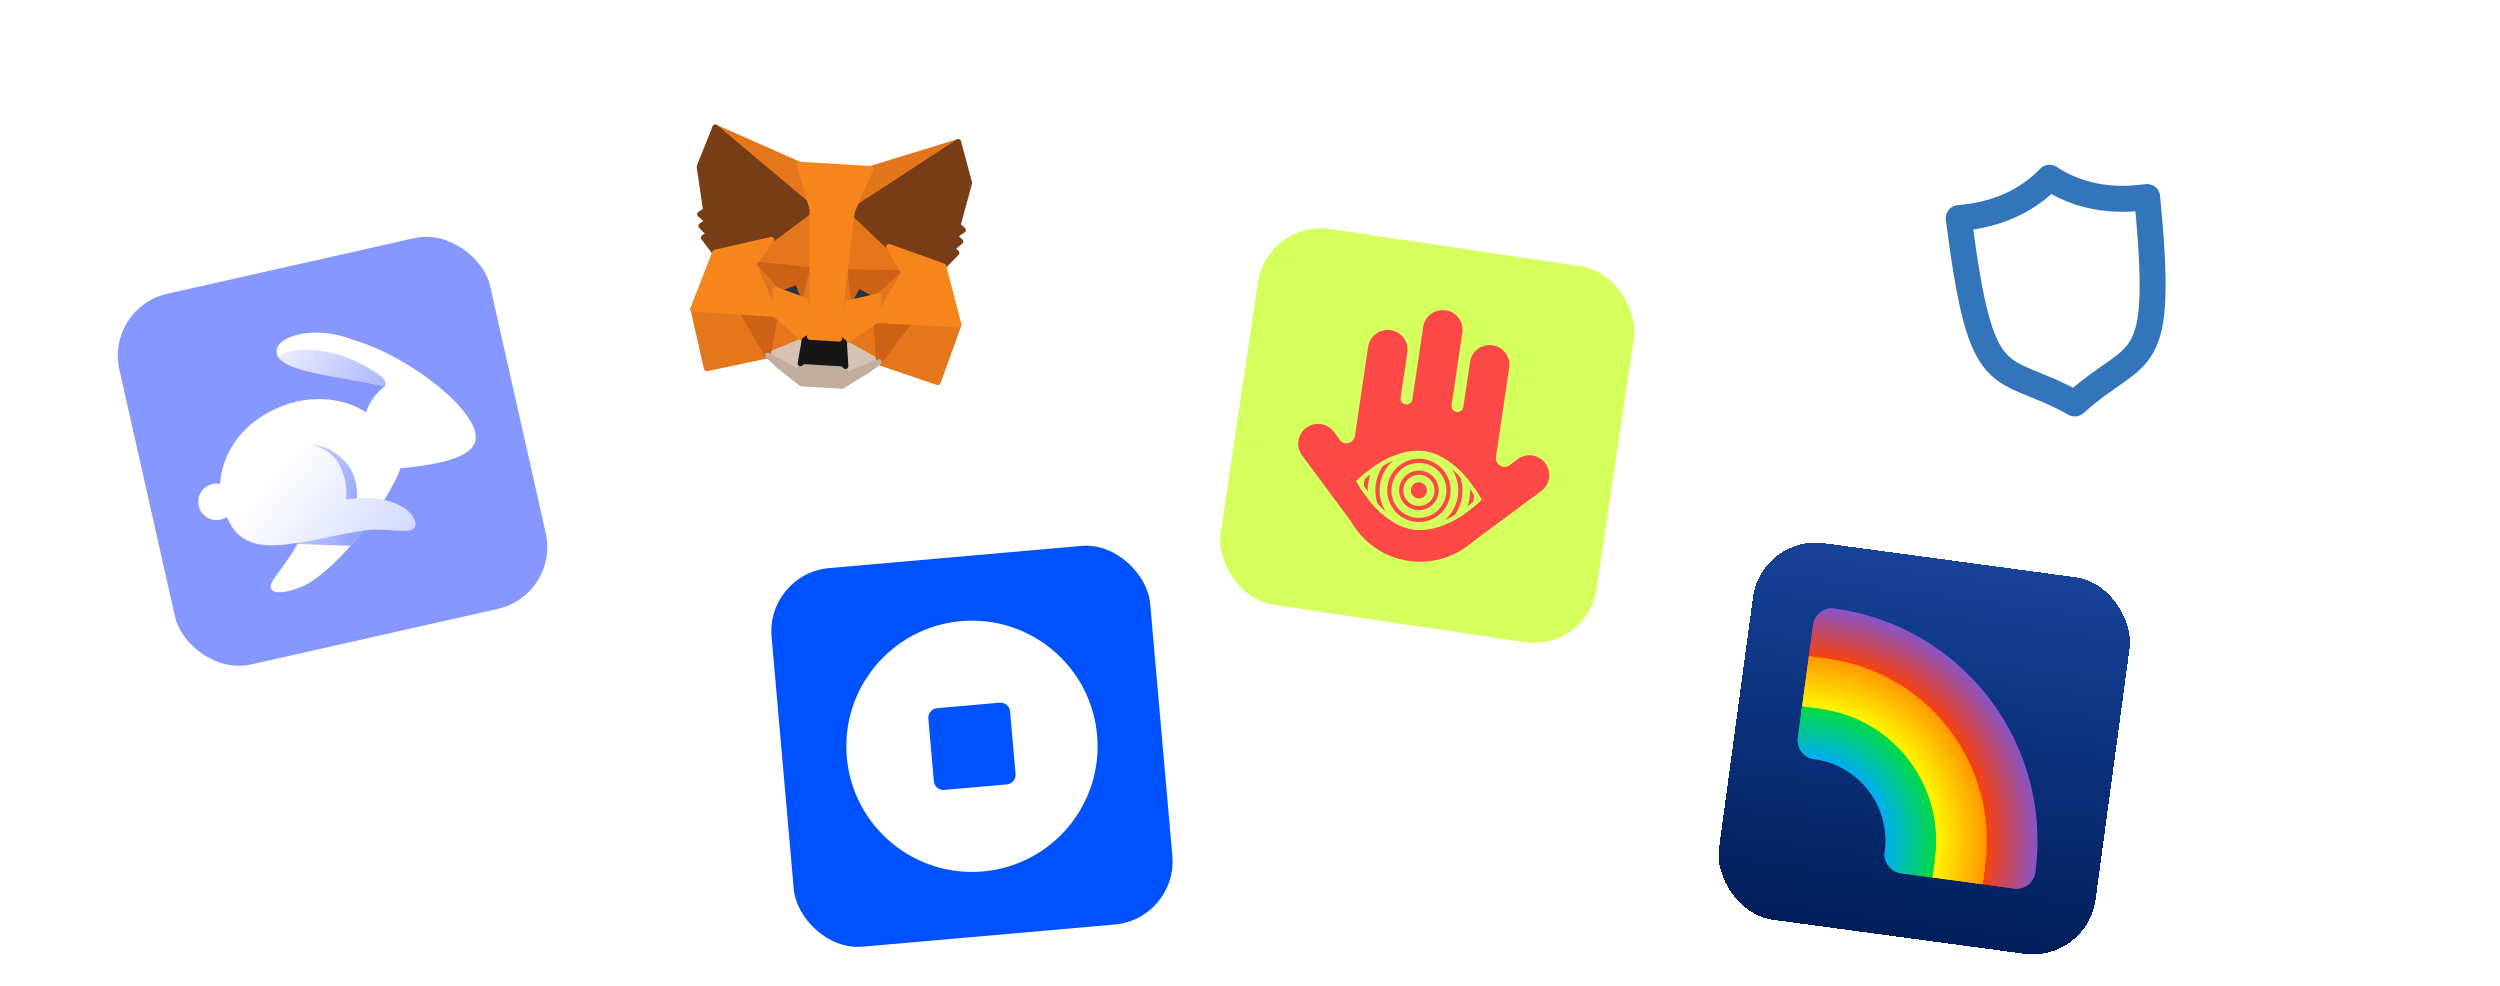 <svg width="421" height="166" viewBox="0 0 421 166" fill="none" xmlns="http://www.w3.org/2000/svg">
<g filter="url(#filter0_d_395_8190)">
<g clip-path="url(#clip0_395_8190)">
<rect x="129" y="94.602" width="64" height="64" rx="10.667" transform="rotate(-5.022 129 94.602)" fill="#0052FF"/>
<path d="M166.324 153.784C182.951 152.322 195.246 137.659 193.785 121.032C192.324 104.405 177.66 92.11 161.033 93.571C144.406 95.032 132.111 109.696 133.572 126.323C135.034 142.95 149.697 155.245 166.324 153.784Z" fill="#0052FF"/>
<path fill-rule="evenodd" clip-rule="evenodd" d="M165.531 144.751C177.17 143.728 185.776 133.464 184.753 121.825C183.73 110.186 173.466 101.579 161.827 102.602C150.188 103.625 141.582 113.889 142.604 125.528C143.627 137.167 153.892 145.774 165.531 144.751ZM157.805 117.258C156.915 117.336 156.256 118.122 156.334 119.013L157.26 129.55C157.339 130.441 158.124 131.099 159.015 131.021L169.552 130.095C170.443 130.017 171.101 129.231 171.023 128.34L170.097 117.803C170.019 116.912 169.233 116.254 168.343 116.332L157.805 117.258Z" fill="white"/>
</g>
</g>
<g filter="url(#filter1_d_395_8190)">
<rect x="109.98" y="8.135" width="64" height="64" rx="10.667" transform="rotate(3.445 109.98 8.135)" fill="white"/>
<path d="M161.361 21.913L142.85 34.007L146.594 26.44L161.361 21.913Z" fill="#E2761B" stroke="#E2761B" stroke-width="0.971" stroke-linecap="round" stroke-linejoin="round"/>
<path d="M120.456 19.451L137.233 33.794L134.591 25.718L120.456 19.451ZM153.15 52.036L147.996 58.982L157.926 62.368L161.421 52.694L153.15 52.036ZM116.74 50.005L119.032 60.027L129.297 57.856L125.013 50.342L116.74 50.005Z" fill="#E4761B" stroke="#E4761B" stroke-width="0.971" stroke-linecap="round" stroke-linejoin="round"/>
<path d="M129.898 38.374L126.828 42.461L136.827 43.51L137.119 32.715L129.898 38.374ZM149.718 39.568L143.146 32.952L142.259 43.837L152.294 43.994L149.718 39.568ZM129.297 57.856L135.493 55.279L130.537 50.906L129.297 57.856ZM142.136 55.679L147.996 58.981L147.58 51.932L142.136 55.679Z" fill="#E4761B" stroke="#E4761B" stroke-width="0.971" stroke-linecap="round" stroke-linejoin="round"/>
<path d="M147.997 58.982L142.136 55.68L142.38 59.645L142.227 61.298L147.997 58.982ZM129.298 57.856L134.748 60.847L134.812 59.189L135.494 55.28L129.298 57.856Z" fill="#D7C1B3" stroke="#D7C1B3" stroke-width="0.971" stroke-linecap="round" stroke-linejoin="round"/>
<path d="M135.573 48.6L130.64 46.82L134.282 45.413L135.573 48.6ZM142.857 49.039L144.521 46.029L147.986 47.864L142.857 49.039Z" fill="#233447" stroke="#233447" stroke-width="0.971" stroke-linecap="round" stroke-linejoin="round"/>
<path d="M129.297 57.855L130.587 50.677L125.003 50.502L129.297 57.855ZM147.576 51.699L147.995 58.981L153.14 52.195L147.576 51.699ZM152.293 43.994L142.258 43.837L142.874 49.039L144.539 46.03L148.003 47.865L152.293 43.994ZM130.64 46.819L134.299 45.413L135.573 48.6L136.827 43.51L126.827 42.461L130.64 46.819Z" fill="#CD6116" stroke="#CD6116" stroke-width="0.971" stroke-linecap="round" stroke-linejoin="round"/>
<path d="M126.828 42.461L130.537 50.906L130.64 46.819L126.828 42.461ZM148.004 47.864L147.58 51.932L152.294 43.994L148.004 47.864ZM136.827 43.51L135.573 48.599L136.383 54.743L137.132 46.763L136.827 43.51ZM142.259 43.837L141.585 47.013L141.316 55.04L142.875 49.039L142.259 43.837Z" fill="#E4751F" stroke="#E4751F" stroke-width="0.971" stroke-linecap="round" stroke-linejoin="round"/>
<path d="M142.875 49.039L141.316 55.04L142.135 55.679L147.58 51.932L148.003 47.864L142.875 49.039ZM130.64 46.819L130.537 50.906L135.493 55.279L136.383 54.743L135.573 48.6L130.64 46.819Z" fill="#F6851B" stroke="#F6851B" stroke-width="0.971" stroke-linecap="round" stroke-linejoin="round"/>
<path d="M142.227 61.298L142.38 59.645L141.959 59.226L135.245 58.822L134.812 59.189L134.748 60.848L129.298 57.856L131.16 59.577L134.965 62.577L141.786 62.987L145.941 60.467L147.997 58.982L142.227 61.298Z" fill="#C0AD9E" stroke="#C0AD9E" stroke-width="0.971" stroke-linecap="round" stroke-linejoin="round"/>
<path d="M142.135 55.679L141.316 55.04L136.383 54.743L135.493 55.279L134.811 59.188L135.244 58.821L141.958 59.225L142.379 59.644L142.135 55.679Z" fill="#161616" stroke="#161616" stroke-width="0.971" stroke-linecap="round" stroke-linejoin="round"/>
<path d="M161.266 35.974L163.218 28.799L161.362 21.914L143.465 33.598L149.719 39.568L158.868 42.854L161.079 40.574L160.227 39.879L161.73 38.665L160.677 37.744L162.167 36.743L161.266 35.974ZM117.806 26.066L118.882 33.423L117.878 34.077L119.237 35.249L118.099 36.039L119.446 37.424L118.517 38.012L120.42 40.539L129.898 38.375L136.823 33.198L120.456 19.451L117.806 26.066Z" fill="#763D16" stroke="#763D16" stroke-width="0.971" stroke-linecap="round" stroke-linejoin="round"/>
<path d="M158.868 42.852L149.718 39.567L152.294 43.994L147.58 51.931L153.14 52.195L161.421 52.693L158.868 42.852ZM129.898 38.374L120.42 40.538L116.74 50.004L125.003 50.501L130.537 50.906L126.828 42.461L129.898 38.374ZM142.259 43.836L143.465 33.596L146.612 26.44L134.592 25.716L136.822 33.196L136.827 43.509L136.846 46.763L136.383 54.743L141.316 55.039L141.832 47.063L142.259 43.836Z" fill="#F6851B" stroke="#F6851B" stroke-width="0.971" stroke-linecap="round" stroke-linejoin="round"/>
</g>
<g filter="url(#filter2_d_395_8190)">
<rect x="17.752" y="49.812" width="64" height="64" rx="10.667" transform="rotate(-12.691 17.752 49.812)" fill="#8697FF"/>
<path d="M80.071 72.126C80.984 67.576 69.264 58.078 59.468 55.228C53.137 52.736 47.531 54.537 46.74 56.435C45.006 60.6 56.656 61.175 64.789 63.076C63.368 64.118 62.16 65.685 61.641 67.458C58.233 65.079 51.652 63.852 45.079 67.514C40.65 69.983 37.45 74.171 37.048 79.499C36.641 79.417 36.21 79.418 35.779 79.515C34.13 79.886 33.094 81.529 33.467 83.184C33.84 84.839 35.479 85.88 37.129 85.508C37.434 85.439 38.344 85.018 38.344 85.018L53.645 81.689C49.726 92.79 45.218 95.299 45.597 96.983C45.977 98.668 50.493 97.171 52.087 96.152C59.713 91.276 66.522 79.899 67.445 76.857C74.053 76.214 79.475 75.093 80.071 72.126Z" fill="url(#paint0_linear_395_8190)"/>
<path fill-rule="evenodd" clip-rule="evenodd" d="M64.789 63.078C64.789 63.078 64.79 63.078 64.79 63.078C65.1 62.867 64.931 62.376 64.749 62.001C64.33 61.14 59.803 58.307 55.957 57.447C50.717 56.275 47.256 57.176 46.972 58.324C48.384 60.09 53.276 60.946 58.385 61.839C60.565 62.22 62.784 62.608 64.79 63.077C64.789 63.077 64.789 63.078 64.789 63.078Z" fill="url(#paint1_linear_395_8190)"/>
<path fill-rule="evenodd" clip-rule="evenodd" d="M63.276 84.398C62.235 84.246 61.077 84.153 59.778 84.124C60.559 81.474 60.05 77.926 58.315 76.001C55.88 73.299 53.327 72.144 48.256 73.287C45.467 73.915 38.17 76.548 39.454 82.868C39.588 83.531 39.738 84.132 39.911 84.678L53.645 81.69C52.459 85.048 51.22 87.621 50.078 89.621C52.003 89.679 53.593 89.734 55.053 89.784C56.438 89.832 57.706 89.875 59.032 89.914C60.611 88.106 62.049 86.199 63.276 84.398Z" fill="url(#paint2_linear_395_8190)"/>
<path d="M37.968 84.437C39.604 89.088 42.732 90.351 48.386 89.66C54.041 88.969 57.129 87.883 61.439 87.317C65.039 86.845 68.594 87.939 69.622 87.053C70.547 86.255 69.503 84.361 67.803 83.378C65.6 82.103 62.812 81.5 58.277 82.085C58.614 79.454 57.599 76.1 55.806 74.555C53.215 72.321 49.273 71.934 44.749 73.51C40.023 75.156 35.914 78.599 37.968 84.437Z" fill="url(#paint3_linear_395_8190)"/>
</g>
<g filter="url(#filter3_d_395_8190)">
<rect x="312" y="19.119" width="64" height="64" rx="10.667" transform="rotate(-6.387 312 19.119)" fill="white" shape-rendering="crispEdges"/>
<path d="M345.142 27.931C352.16 32.572 359.482 31.418 361.584 31.182C364.537 61.715 360.356 56.063 349.398 65.944C336.526 58.73 333.72 65.164 329.848 34.735C331.929 34.502 339.325 34.009 345.142 27.931Z" stroke="#3375BB" stroke-width="4.375" stroke-miterlimit="10" stroke-linecap="round" stroke-linejoin="round"/>
</g>
<g filter="url(#filter4_d_395_8190)">
<rect x="213.399" y="35" width="64" height="64" rx="10.667" transform="rotate(8.446 213.399 35)" fill="#D5FF5C"/>
<path fill-rule="evenodd" clip-rule="evenodd" d="M251.956 75.546C252.227 76.48 253.363 76.964 254.145 76.385L255.575 75.326C257.054 74.229 259.143 74.539 260.24 76.018C261.337 77.497 261.027 79.585 259.547 80.681L247.964 89.265C245.118 91.77 241.229 93.052 237.184 92.451C232.96 91.824 229.494 89.282 227.538 85.838L219.276 74.7C218.179 73.221 218.489 71.134 219.968 70.037C221.448 68.941 223.536 69.251 224.633 70.73L225.679 72.14C226.246 72.903 227.444 72.776 227.963 71.98C228.066 71.823 228.135 71.648 228.163 71.462L230.399 56.399C230.67 54.577 232.366 53.319 234.188 53.59C236.01 53.861 237.267 55.557 236.997 57.379L235.866 64.997C235.768 65.653 236.374 66.198 237.029 66.094C237.444 66.027 237.783 65.709 237.845 65.294L239.662 53.056C239.933 51.234 241.629 49.977 243.45 50.247C245.272 50.517 246.53 52.214 246.259 54.035L244.442 66.274C244.381 66.689 244.613 67.092 244.99 67.276C245.586 67.566 246.324 67.221 246.421 66.565L247.553 58.946C247.823 57.124 249.519 55.866 251.341 56.137C253.163 56.407 254.421 58.104 254.15 59.925L251.915 74.981C251.886 75.171 251.902 75.362 251.956 75.546Z" fill="#FD4848"/>
<path d="M249.502 82.149C249.502 82.149 243.797 88.042 237.967 87.176C232.137 86.31 228.39 79.014 228.39 79.014C228.39 79.014 234.096 73.122 239.925 73.987C245.755 74.853 249.502 82.149 249.502 82.149Z" fill="#D5FF5C"/>
<path d="M243.874 81.313C243.47 84.033 240.937 85.911 238.216 85.507C235.494 85.102 233.616 82.57 234.019 79.85C234.423 77.13 236.957 75.253 239.678 75.657C242.399 76.061 244.278 78.593 243.874 81.313Z" stroke="#FD4848" stroke-width="0.709"/>
<path d="M241.895 81.019C241.653 82.646 240.138 83.769 238.509 83.528C236.881 83.286 235.757 81.77 235.999 80.143C236.24 78.516 237.756 77.393 239.384 77.634C241.013 77.876 242.137 79.391 241.895 81.019Z" stroke="#FD4848" stroke-width="0.709"/>
<path d="M245.854 81.606C245.288 85.418 241.737 88.05 237.922 87.484C234.108 86.917 231.475 83.367 232.041 79.555C232.607 75.743 236.158 73.111 239.972 73.677C243.787 74.243 246.42 77.793 245.854 81.606Z" stroke="#FD4848" stroke-width="0.709"/>
<path d="M247.832 81.9C247.104 86.805 242.536 90.191 237.628 89.463C232.72 88.734 229.333 84.167 230.061 79.262C230.789 74.357 235.358 70.971 240.265 71.7C245.173 72.428 248.561 76.995 247.832 81.9Z" stroke="#FD4848" stroke-width="0.709"/>
<path d="M239.915 80.724C239.836 81.259 239.338 81.628 238.803 81.548C238.268 81.469 237.899 80.971 237.979 80.436C238.058 79.902 238.556 79.532 239.091 79.612C239.625 79.691 239.994 80.189 239.915 80.724Z" fill="#162BEB" stroke="#FD4848" stroke-width="0.709"/>
<ellipse cx="238.947" cy="80.58" rx="1.333" ry="1.333" transform="rotate(8.446 238.947 80.58)" fill="#FD4848"/>
<path d="M228.871 79.155C228.856 79.128 228.842 79.103 228.829 79.079C228.848 79.061 228.869 79.041 228.891 79.019C229.055 78.864 229.296 78.641 229.604 78.376C230.221 77.845 231.102 77.147 232.161 76.476C234.292 75.126 237.085 73.924 239.873 74.338C242.661 74.752 244.985 76.713 246.632 78.624C247.45 79.574 248.091 80.498 248.526 81.185C248.744 81.528 248.91 81.812 249.021 82.008C249.037 82.035 249.051 82.06 249.064 82.084C249.044 82.103 249.024 82.123 249.001 82.144C248.838 82.3 248.596 82.522 248.288 82.787C247.672 83.318 246.791 84.017 245.731 84.688C243.6 86.037 240.807 87.239 238.019 86.825C235.231 86.411 232.908 84.45 231.261 82.539C230.442 81.589 229.802 80.665 229.366 79.978C229.149 79.635 228.983 79.352 228.871 79.155Z" stroke="#D5FF5C" stroke-width="0.709"/>
</g>
<g filter="url(#filter5_d_395_8190)">
<rect x="296.626" y="88.047" width="64" height="64" rx="10.667" transform="rotate(7.705 296.626 88.047)" fill="url(#paint4_linear_395_8190)" shape-rendering="crispEdges"/>
<path d="M304.48 109.56L307.651 109.989C323.996 112.201 335.455 127.244 333.243 143.59L332.814 146.761L339.156 147.619C340.908 147.856 342.52 146.628 342.756 144.877C345.679 123.277 330.537 103.398 308.938 100.476C307.186 100.239 305.575 101.467 305.338 103.218L304.48 109.56Z" fill="url(#paint5_radial_395_8190)"/>
<path d="M334.301 143.735L342.757 144.879C342.52 146.631 340.908 147.858 339.157 147.621L333.872 146.906L334.301 143.735Z" fill="url(#paint6_linear_395_8190)"/>
<path d="M308.938 100.476L307.794 108.932L304.623 108.503L305.338 103.218C305.575 101.467 307.186 100.239 308.938 100.476Z" fill="url(#paint7_linear_395_8190)"/>
<path d="M304.623 108.503L307.794 108.932C324.723 111.222 336.591 126.803 334.3 143.733L333.871 146.904L324.358 145.617L324.787 142.446C326.367 130.77 318.182 120.025 306.507 118.445L303.336 118.016L304.623 108.503Z" fill="url(#paint8_radial_395_8190)"/>
<path d="M325.844 142.591L334.3 143.735L333.871 146.906L325.415 145.762L325.844 142.591Z" fill="url(#paint9_linear_395_8190)"/>
<path d="M303.479 116.959L304.623 108.503L307.794 108.932L306.65 117.388L303.479 116.959Z" fill="url(#paint10_linear_395_8190)"/>
<path d="M302.763 122.247C302.526 123.998 303.754 125.61 305.505 125.847C313.094 126.874 318.414 133.858 317.387 141.448C317.15 143.199 318.378 144.811 320.129 145.048L325.415 145.763L325.844 142.592C327.502 130.332 318.908 119.049 306.649 117.391L303.478 116.962L302.763 122.247Z" fill="url(#paint11_radial_395_8190)"/>
<path d="M317.388 141.447L325.844 142.591L325.415 145.762L320.13 145.047C318.378 144.81 317.151 143.199 317.388 141.447Z" fill="url(#paint12_radial_395_8190)"/>
<path d="M305.505 125.847C303.754 125.61 302.526 123.998 302.763 122.247L303.478 116.962L306.649 117.391L305.505 125.847Z" fill="url(#paint13_radial_395_8190)"/>
</g>
<defs>
<filter id="filter0_d_395_8190" x="125" y="86.999" width="77.357" height="77.356" filterUnits="userSpaceOnUse" color-interpolation-filters="sRGB">
<feFlood flood-opacity="0" result="BackgroundImageFix"/>
<feColorMatrix in="SourceAlpha" type="matrix" values="0 0 0 0 0 0 0 0 0 0 0 0 0 0 0 0 0 0 127 0" result="hardAlpha"/>
<feOffset dy="2"/>
<feGaussianBlur stdDeviation="2"/>
<feComposite in2="hardAlpha" operator="out"/>
<feColorMatrix type="matrix" values="0 0 0 0 0 0 0 0 0 0 0 0 0 0 0 0 0 0 0.2 0"/>
<feBlend mode="normal" in2="BackgroundImageFix" result="effect1_dropShadow_395_8190"/>
<feBlend mode="normal" in="SourceGraphic" in2="effect1_dropShadow_395_8190" result="shape"/>
</filter>
<filter id="filter1_d_395_8190" x="102.135" y="6.135" width="75.73" height="75.73" filterUnits="userSpaceOnUse" color-interpolation-filters="sRGB">
<feFlood flood-opacity="0" result="BackgroundImageFix"/>
<feColorMatrix in="SourceAlpha" type="matrix" values="0 0 0 0 0 0 0 0 0 0 0 0 0 0 0 0 0 0 127 0" result="hardAlpha"/>
<feOffset dy="2"/>
<feGaussianBlur stdDeviation="2"/>
<feComposite in2="hardAlpha" operator="out"/>
<feColorMatrix type="matrix" values="0 0 0 0 0 0 0 0 0 0 0 0 0 0 0 0 0 0 0.2 0"/>
<feBlend mode="normal" in2="BackgroundImageFix" result="effect1_dropShadow_395_8190"/>
<feBlend mode="normal" in="SourceGraphic" in2="effect1_dropShadow_395_8190" result="shape"/>
</filter>
<filter id="filter2_d_395_8190" x="13.752" y="33.752" width="84.497" height="84.497" filterUnits="userSpaceOnUse" color-interpolation-filters="sRGB">
<feFlood flood-opacity="0" result="BackgroundImageFix"/>
<feColorMatrix in="SourceAlpha" type="matrix" values="0 0 0 0 0 0 0 0 0 0 0 0 0 0 0 0 0 0 127 0" result="hardAlpha"/>
<feOffset dy="2"/>
<feGaussianBlur stdDeviation="2"/>
<feComposite in2="hardAlpha" operator="out"/>
<feColorMatrix type="matrix" values="0 0 0 0 0 0 0 0 0 0 0 0 0 0 0 0 0 0 0.2 0"/>
<feBlend mode="normal" in2="BackgroundImageFix" result="effect1_dropShadow_395_8190"/>
<feBlend mode="normal" in="SourceGraphic" in2="effect1_dropShadow_395_8190" result="shape"/>
</filter>
<filter id="filter3_d_395_8190" x="308" y="9.999" width="78.723" height="78.723" filterUnits="userSpaceOnUse" color-interpolation-filters="sRGB">
<feFlood flood-opacity="0" result="BackgroundImageFix"/>
<feColorMatrix in="SourceAlpha" type="matrix" values="0 0 0 0 0 0 0 0 0 0 0 0 0 0 0 0 0 0 127 0" result="hardAlpha"/>
<feOffset dy="2"/>
<feGaussianBlur stdDeviation="2"/>
<feComposite in2="hardAlpha" operator="out"/>
<feColorMatrix type="matrix" values="0 0 0 0 0 0 0 0 0 0 0 0 0 0 0 0 0 0 0.2 0"/>
<feBlend mode="normal" in2="BackgroundImageFix" result="effect1_dropShadow_395_8190"/>
<feBlend mode="normal" in="SourceGraphic" in2="effect1_dropShadow_395_8190" result="shape"/>
</filter>
<filter id="filter4_d_395_8190" x="200" y="33" width="80.706" height="80.706" filterUnits="userSpaceOnUse" color-interpolation-filters="sRGB">
<feFlood flood-opacity="0" result="BackgroundImageFix"/>
<feColorMatrix in="SourceAlpha" type="matrix" values="0 0 0 0 0 0 0 0 0 0 0 0 0 0 0 0 0 0 127 0" result="hardAlpha"/>
<feOffset dy="2"/>
<feGaussianBlur stdDeviation="2"/>
<feComposite in2="hardAlpha" operator="out"/>
<feColorMatrix type="matrix" values="0 0 0 0 0 0 0 0 0 0 0 0 0 0 0 0 0 0 0.2 0"/>
<feBlend mode="normal" in2="BackgroundImageFix" result="effect1_dropShadow_395_8190"/>
<feBlend mode="normal" in="SourceGraphic" in2="effect1_dropShadow_395_8190" result="shape"/>
</filter>
<filter id="filter5_d_395_8190" x="284.046" y="86.047" width="80.002" height="80.002" filterUnits="userSpaceOnUse" color-interpolation-filters="sRGB">
<feFlood flood-opacity="0" result="BackgroundImageFix"/>
<feColorMatrix in="SourceAlpha" type="matrix" values="0 0 0 0 0 0 0 0 0 0 0 0 0 0 0 0 0 0 127 0" result="hardAlpha"/>
<feOffset dy="2"/>
<feGaussianBlur stdDeviation="2"/>
<feComposite in2="hardAlpha" operator="out"/>
<feColorMatrix type="matrix" values="0 0 0 0 0 0 0 0 0 0 0 0 0 0 0 0 0 0 0.2 0"/>
<feBlend mode="normal" in2="BackgroundImageFix" result="effect1_dropShadow_395_8190"/>
<feBlend mode="normal" in="SourceGraphic" in2="effect1_dropShadow_395_8190" result="shape"/>
</filter>
<linearGradient id="paint0_linear_395_8190" x1="46.38" y1="75.866" x2="80.933" y2="77.732" gradientUnits="userSpaceOnUse">
<stop stop-color="white"/>
<stop offset="1" stop-color="white"/>
</linearGradient>
<linearGradient id="paint1_linear_395_8190" x1="73.242" y1="69.168" x2="44.446" y2="50.976" gradientUnits="userSpaceOnUse">
<stop stop-color="#8697FF"/>
<stop offset="1" stop-color="#8697FF" stop-opacity="0"/>
</linearGradient>
<linearGradient id="paint2_linear_395_8190" x1="64.112" y1="85.072" x2="38.66" y2="77.231" gradientUnits="userSpaceOnUse">
<stop stop-color="#8697FF"/>
<stop offset="1" stop-color="#8697FF" stop-opacity="0"/>
</linearGradient>
<linearGradient id="paint3_linear_395_8190" x1="48.263" y1="75.187" x2="67.894" y2="91.091" gradientUnits="userSpaceOnUse">
<stop stop-color="white"/>
<stop offset="0.984" stop-color="#D1D8FF"/>
</linearGradient>
<linearGradient id="paint4_linear_395_8190" x1="328.626" y1="88.047" x2="328.626" y2="152.047" gradientUnits="userSpaceOnUse">
<stop stop-color="#174299"/>
<stop offset="1" stop-color="#001E59"/>
</linearGradient>
<radialGradient id="paint5_radial_395_8190" cx="0" cy="0" r="1" gradientUnits="userSpaceOnUse" gradientTransform="translate(303.647 139.586) rotate(-82.295) scale(39.466 39.466)">
<stop offset="0.77" stop-color="#FF4000"/>
<stop offset="1" stop-color="#8754C9"/>
</radialGradient>
<linearGradient id="paint6_linear_395_8190" x1="333.558" y1="145.249" x2="342.542" y2="146.465" gradientUnits="userSpaceOnUse">
<stop stop-color="#FF4000"/>
<stop offset="1" stop-color="#8754C9"/>
</linearGradient>
<linearGradient id="paint7_linear_395_8190" x1="307.352" y1="100.261" x2="306.137" y2="109.246" gradientUnits="userSpaceOnUse">
<stop stop-color="#8754C9"/>
<stop offset="1" stop-color="#FF4000"/>
</linearGradient>
<radialGradient id="paint8_radial_395_8190" cx="0" cy="0" r="1" gradientUnits="userSpaceOnUse" gradientTransform="translate(303.647 139.586) rotate(-82.295) scale(30.933 30.933)">
<stop offset="0.724" stop-color="#FFF700"/>
<stop offset="1" stop-color="#FF9901"/>
</radialGradient>
<linearGradient id="paint9_linear_395_8190" x1="325.63" y1="144.176" x2="334.086" y2="145.32" gradientUnits="userSpaceOnUse">
<stop stop-color="#FFF700"/>
<stop offset="1" stop-color="#FF9901"/>
</linearGradient>
<linearGradient id="paint10_linear_395_8190" x1="305.064" y1="117.174" x2="306.208" y2="108.717" gradientUnits="userSpaceOnUse">
<stop stop-color="#FFF700"/>
<stop offset="1" stop-color="#FF9901"/>
</linearGradient>
<radialGradient id="paint11_radial_395_8190" cx="0" cy="0" r="1" gradientUnits="userSpaceOnUse" gradientTransform="translate(303.646 139.589) rotate(-82.295) scale(22.4 22.4)">
<stop offset="0.595" stop-color="#00AAFF"/>
<stop offset="1" stop-color="#01DA40"/>
</radialGradient>
<radialGradient id="paint12_radial_395_8190" cx="0" cy="0" r="1" gradientUnits="userSpaceOnUse" gradientTransform="translate(316.645 142.961) rotate(7.705) scale(9.067 24.178)">
<stop stop-color="#00AAFF"/>
<stop offset="1" stop-color="#01DA40"/>
</radialGradient>
<radialGradient id="paint13_radial_395_8190" cx="0" cy="0" r="1" gradientUnits="userSpaceOnUse" gradientTransform="translate(303.848 126.161) rotate(-82.295) scale(9.067 171.928)">
<stop stop-color="#00AAFF"/>
<stop offset="1" stop-color="#01DA40"/>
</radialGradient>
<clipPath id="clip0_395_8190">
<rect x="129" y="94.602" width="64" height="64" rx="10.667" transform="rotate(-5.022 129 94.602)" fill="white"/>
</clipPath>
</defs>
</svg>
